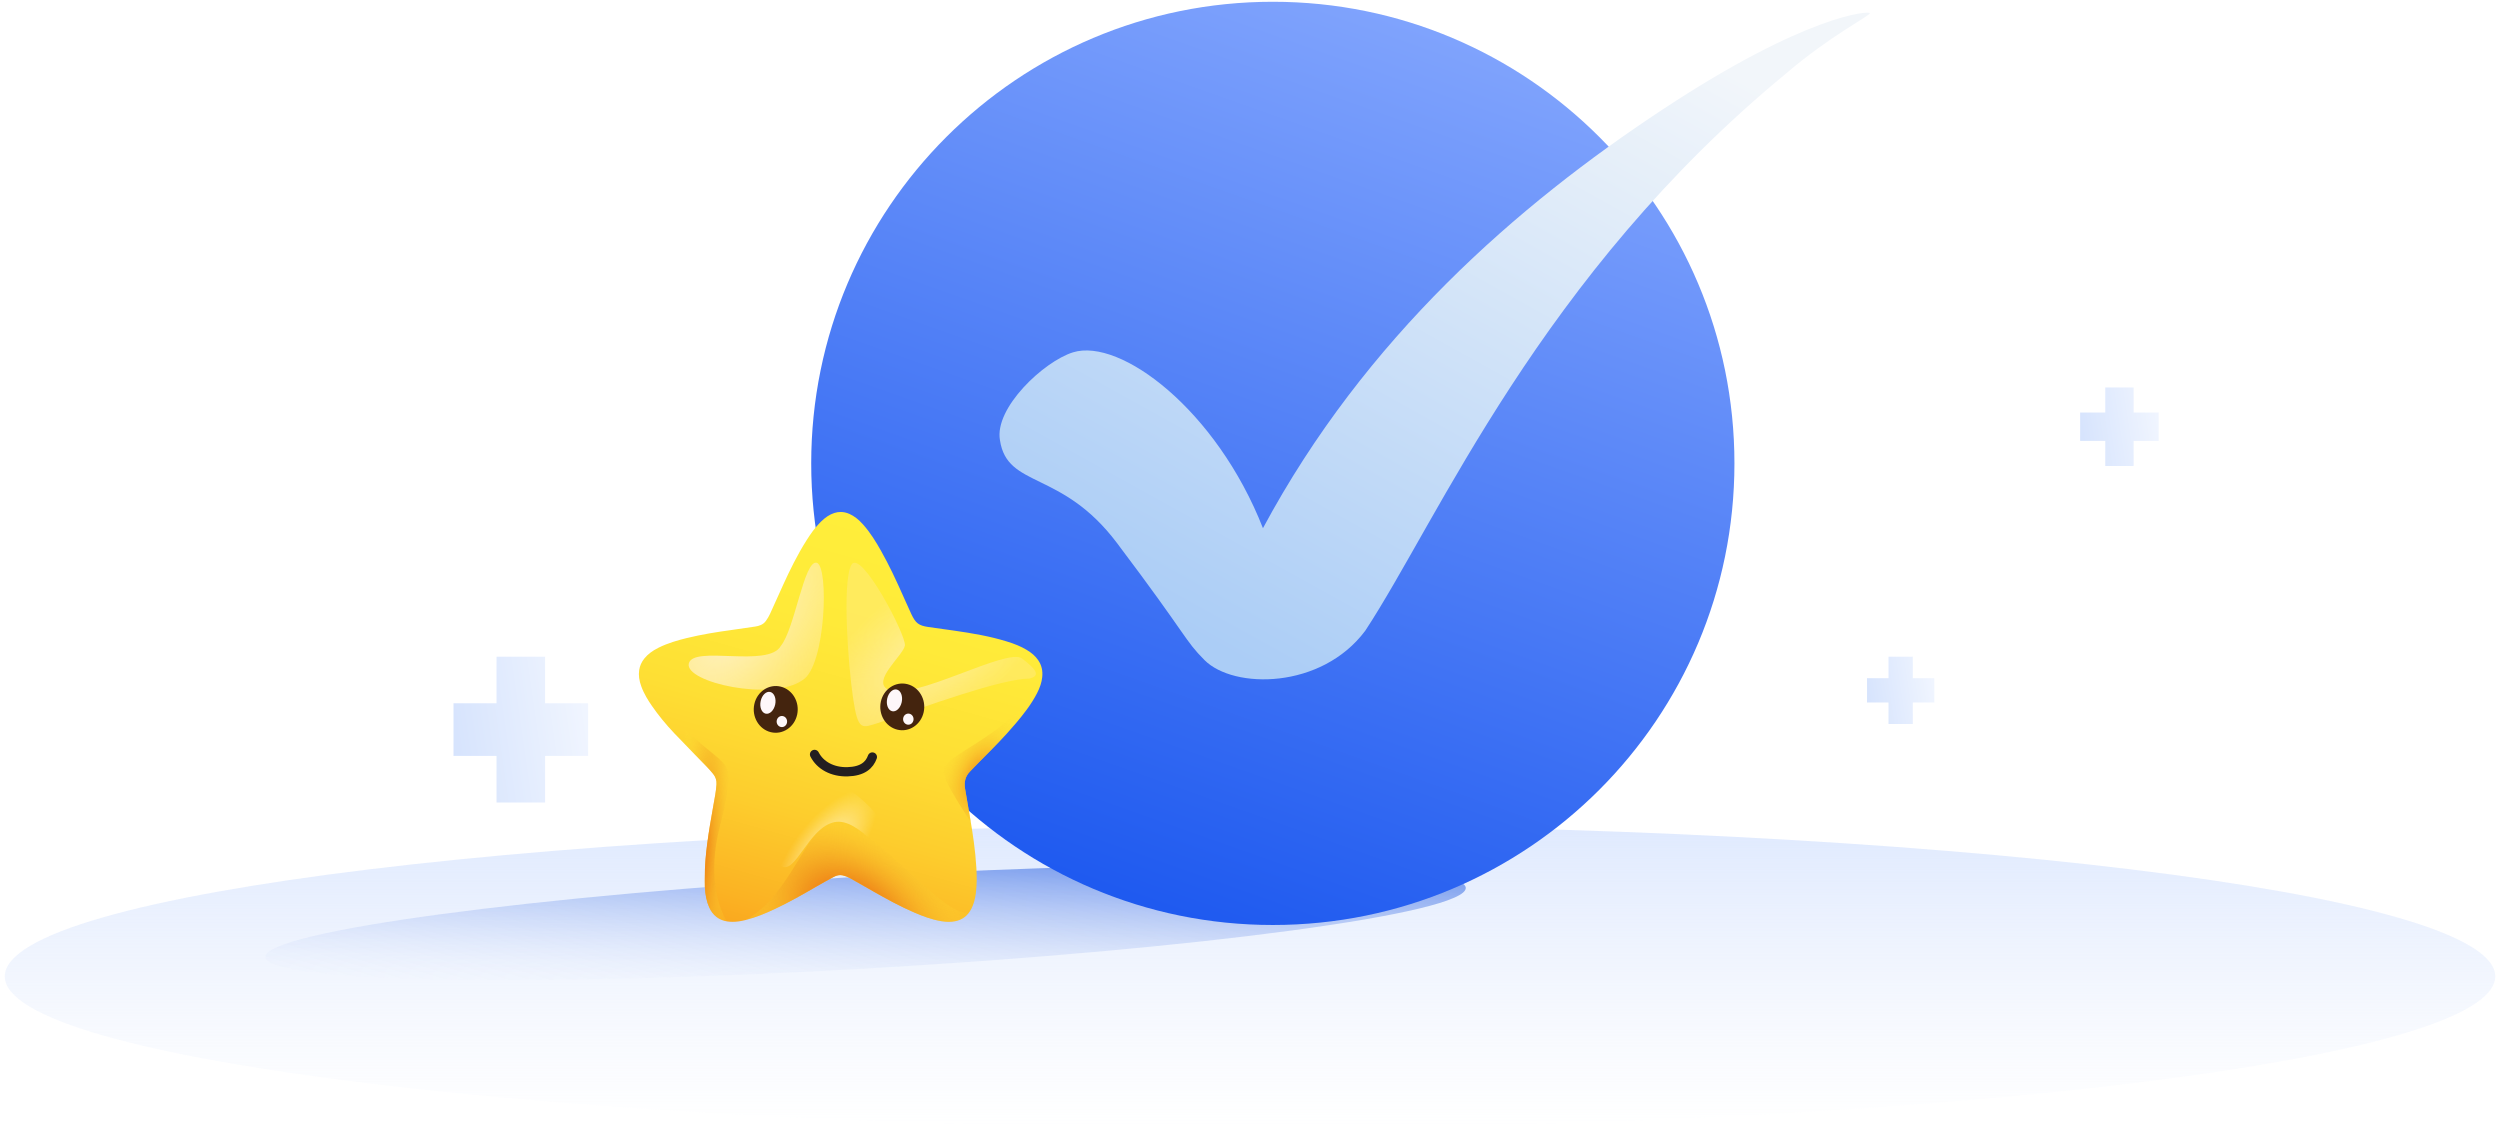 <svg width="270" height="122" viewBox="0 0 270 122" fill="none" xmlns="http://www.w3.org/2000/svg">
<path d="M135.001 121.809C209.275 121.809 269.486 114.486 269.486 105.452C269.486 96.419 209.275 89.096 135.001 89.096C60.727 89.096 0.516 96.419 0.516 105.452C0.516 114.486 60.727 121.809 135.001 121.809Z" fill="url(#paint0_linear_1631_203542)"/>
<path opacity="0.58" d="M233.139 44.553H230.43V41.845H227.368V44.553H224.658V47.615H227.368V50.326H230.43V47.615H233.139V44.553Z" fill="url(#paint1_linear_1631_203542)"/>
<path opacity="0.58" d="M63.517 75.952H58.872V70.923H53.624V75.952H48.978V81.639H53.624V86.673H58.872V81.639H63.517V75.952Z" fill="url(#paint2_linear_1631_203542)"/>
<path opacity="0.58" d="M208.906 73.244H206.584V70.923H203.959V73.244H201.637V75.869H203.959V78.192H206.584V75.869H208.906V73.244Z" fill="url(#paint3_linear_1631_203542)"/>
<g filter="url(#filter0_f_1631_203542)">
<path d="M93.771 104.592C129.57 102.525 158.462 98.626 158.304 95.882C158.146 93.139 128.996 92.59 93.197 94.656C57.398 96.723 28.505 100.622 28.664 103.366C28.822 106.109 57.971 106.658 93.771 104.592Z" fill="url(#paint4_linear_1631_203542)"/>
</g>
<path d="M137.465 99.899C165.01 99.899 187.319 77.59 187.319 50.045C187.319 22.501 165.01 0.191 137.465 0.191C109.921 0.191 87.611 22.501 87.611 50.045C87.611 77.59 109.921 99.899 137.465 99.899Z" fill="url(#paint5_linear_1631_203542)"/>
<path d="M79.124 99.559C78.94 99.559 78.756 99.546 78.573 99.52C77.657 99.387 76.99 98.87 76.591 97.982C76.322 97.384 76.174 96.687 76.125 95.789C76.113 95.57 76.116 95.343 76.119 95.124C76.121 95.023 76.122 94.918 76.122 94.815C76.104 93.484 76.248 92.165 76.374 91.164C76.549 89.783 76.796 88.39 77.035 87.042C77.105 86.648 77.178 86.24 77.247 85.839C77.306 85.493 77.351 85.124 77.381 84.712C77.411 84.303 77.291 83.918 77.034 83.6C76.802 83.314 76.567 83.047 76.337 82.809C75.906 82.365 75.466 81.917 75.041 81.483C74.318 80.746 73.571 79.983 72.848 79.222C71.921 78.246 71.097 77.236 70.397 76.222C70.024 75.68 69.558 74.953 69.26 74.132C69.024 73.483 68.952 72.925 69.031 72.376C69.097 71.918 69.286 71.494 69.592 71.115C69.959 70.662 70.442 70.294 71.112 69.958C72.132 69.446 73.226 69.143 74.162 68.913C75.837 68.503 77.497 68.249 78.9 68.055C79.706 67.943 80.644 67.811 81.567 67.667C81.943 67.609 82.414 67.486 82.722 67.052C82.9 66.801 83.049 66.547 83.163 66.299C83.42 65.74 83.676 65.17 83.923 64.618C84.149 64.115 84.383 63.594 84.617 63.084C85.28 61.638 86.096 59.942 87.126 58.322C87.525 57.695 88.018 56.969 88.659 56.342C89.15 55.861 89.609 55.562 90.105 55.403C90.328 55.331 90.559 55.294 90.791 55.293C91.104 55.293 91.422 55.363 91.736 55.502C92.251 55.729 92.724 56.097 93.226 56.661C94.016 57.547 94.625 58.556 95.165 59.515C96.029 61.046 96.764 62.616 97.602 64.502L97.709 64.744C97.938 65.26 98.174 65.792 98.419 66.311C98.891 67.311 99.218 67.56 100.261 67.717C100.78 67.794 101.308 67.866 101.818 67.936C102.171 67.984 102.535 68.034 102.893 68.085C105.079 68.397 106.904 68.717 108.704 69.268C109.601 69.542 110.262 69.819 110.847 70.165C111.423 70.505 111.831 70.868 112.13 71.307C112.492 71.839 112.633 72.434 112.561 73.124C112.502 73.695 112.317 74.262 111.98 74.908C111.348 76.117 110.517 77.163 109.713 78.113C108.462 79.592 107.077 80.972 105.854 82.19C105.608 82.436 105.363 82.691 105.126 82.939C105.004 83.066 104.878 83.198 104.753 83.327C104.276 83.818 104.099 84.438 104.225 85.169C104.369 85.995 104.513 86.834 104.652 87.646L104.785 88.421C105.052 89.976 105.34 91.826 105.448 93.743C105.492 94.514 105.524 95.527 105.384 96.528C105.293 97.178 105.142 97.691 104.911 98.141C104.522 98.899 103.942 99.343 103.14 99.496C102.917 99.538 102.691 99.559 102.465 99.558C102.21 99.558 101.945 99.534 101.654 99.486C100.594 99.309 99.597 98.919 98.762 98.561C97.182 97.882 95.661 97.043 94.381 96.311C94.169 96.19 93.957 96.069 93.745 95.947C93.094 95.573 92.419 95.186 91.75 94.816C91.545 94.703 91.303 94.613 91.012 94.543C90.926 94.522 90.839 94.512 90.751 94.512C90.519 94.512 90.277 94.581 90.011 94.724C89.356 95.074 88.783 95.392 88.26 95.696C86.708 96.597 85.185 97.467 83.615 98.201C82.74 98.61 81.693 99.067 80.555 99.355C80.009 99.494 79.553 99.559 79.124 99.559Z" fill="url(#paint6_linear_1631_203542)"/>
<path d="M78.518 99.514C77.631 99.369 76.983 98.855 76.591 97.985C76.322 97.387 76.174 96.69 76.125 95.792C76.113 95.573 76.116 95.346 76.119 95.127C76.121 95.026 76.122 94.921 76.122 94.818C76.104 93.486 76.248 92.168 76.374 91.167C76.549 89.786 76.796 88.393 77.035 87.045C77.105 86.651 77.178 86.243 77.247 85.842C77.306 85.496 77.351 85.127 77.381 84.715C77.411 84.305 77.291 83.921 77.034 83.603C76.802 83.316 76.567 83.05 76.337 82.812C75.906 82.368 75.466 81.919 75.041 81.486C74.318 80.748 73.571 79.986 72.848 79.225C71.921 78.249 71.097 77.239 70.397 76.224C70.024 75.683 69.557 74.956 69.26 74.135C69.024 73.486 68.952 72.928 69.031 72.379C69.097 71.921 69.286 71.496 69.592 71.118C69.699 70.986 69.814 70.863 69.938 70.748C69.071 73.223 69.897 75.725 77.421 81.734C78.662 82.877 79.35 83.022 77.735 89.304C76.42 94.418 77.559 98.034 78.518 99.514Z" fill="url(#paint7_radial_1631_203542)"/>
<path d="M104.669 98.54C104.295 99.055 103.792 99.367 103.145 99.491C102.922 99.533 102.696 99.553 102.47 99.553C102.215 99.553 101.95 99.529 101.658 99.481C100.599 99.304 99.602 98.914 98.767 98.555C97.187 97.877 95.666 97.038 94.386 96.306C94.174 96.185 93.962 96.064 93.75 95.942C93.098 95.568 92.424 95.181 91.755 94.811C91.55 94.697 91.308 94.608 91.017 94.538C90.931 94.517 90.844 94.507 90.756 94.507C90.524 94.507 90.282 94.576 90.016 94.718C89.36 95.069 88.788 95.387 88.265 95.691C86.713 96.592 85.19 97.462 83.62 98.196C82.745 98.605 81.697 99.061 80.56 99.35C80.543 99.354 80.526 99.359 80.51 99.362C85.478 96.732 87.225 88.854 90.107 88.789C94.205 88.788 101.799 99.168 104.669 98.54Z" fill="url(#paint8_radial_1631_203542)"/>
<path d="M84.338 69.748C85.837 67.907 86.845 60.473 88.198 60.777C89.55 61.082 89.188 71.94 86.695 73.441C83.385 75.803 73.93 73.689 74.389 71.665C74.849 69.642 82.995 72.183 84.338 69.748Z" fill="url(#paint9_radial_1631_203542)"/>
<path opacity="0.76" d="M111.167 73.286C108.17 73.299 99.725 76.357 94.912 78.056C93.092 78.605 92.675 79.075 92.131 75.393C91.587 71.711 90.953 62.873 91.943 61.017C92.934 59.162 97.908 68.652 97.727 69.723C97.545 70.794 94.094 73.539 95.91 74.479C98.543 75.799 108.773 69.896 110.378 71.116C111.984 72.335 112.382 73.002 111.167 73.286Z" fill="url(#paint10_radial_1631_203542)"/>
<path opacity="0.76" d="M88.975 84.456C91.649 83.898 97.007 89.776 96.462 91.703C95.917 93.63 92.92 88.195 90.105 88.793C87.29 89.391 85.928 94.497 84.384 93.534C82.84 92.57 85.384 85.809 88.975 84.456Z" fill="url(#paint11_radial_1631_203542)"/>
<path d="M112.182 74.495C112.122 74.631 112.054 74.771 111.98 74.915C111.348 76.124 110.517 77.17 109.713 78.12C108.462 79.599 107.076 80.979 105.854 82.197C105.607 82.443 105.363 82.698 105.126 82.946C105.004 83.073 104.878 83.205 104.753 83.334C104.276 83.826 104.099 84.445 104.225 85.176C104.369 86.002 104.513 86.841 104.652 87.653L104.785 88.428C104.805 88.544 104.825 88.661 104.845 88.781C103.55 86.749 101.796 84.184 101.92 83.126C102.108 81.528 107.882 79.861 112.182 74.495Z" fill="url(#paint12_radial_1631_203542)"/>
<path d="M83.245 79.074C84.522 79.386 85.797 78.538 86.093 77.179C86.388 75.821 85.591 74.467 84.314 74.155C83.036 73.844 81.761 74.692 81.466 76.05C81.17 77.409 81.967 78.763 83.245 79.074Z" fill="#44240E"/>
<path d="M82.681 77.073C83.114 77.179 83.578 76.74 83.719 76.094C83.859 75.448 83.622 74.838 83.19 74.733C82.757 74.627 82.292 75.065 82.152 75.712C82.011 76.358 82.248 76.968 82.681 77.073Z" fill="#FEF7FA"/>
<path d="M84.316 78.511C84.62 78.585 84.923 78.383 84.993 78.06C85.063 77.737 84.874 77.415 84.57 77.341C84.266 77.267 83.963 77.469 83.892 77.792C83.822 78.115 84.012 78.437 84.316 78.511Z" fill="#FEF7FA"/>
<path d="M96.911 78.803C98.188 79.115 99.463 78.266 99.759 76.908C100.054 75.549 99.257 74.196 97.98 73.884C96.702 73.572 95.427 74.421 95.132 75.779C94.836 77.137 95.633 78.491 96.911 78.803Z" fill="#44240E"/>
<path d="M96.347 76.811C96.78 76.916 97.244 76.478 97.385 75.832C97.525 75.186 97.288 74.576 96.856 74.471C96.423 74.365 95.958 74.803 95.818 75.45C95.677 76.096 95.914 76.705 96.347 76.811Z" fill="#FEF7FA"/>
<path d="M97.972 78.253C98.276 78.327 98.579 78.126 98.649 77.802C98.72 77.479 98.53 77.157 98.226 77.083C97.922 77.009 97.619 77.211 97.549 77.534C97.478 77.857 97.668 78.179 97.972 78.253Z" fill="#FEF7FA"/>
<path d="M87.97 81.477C88.574 82.669 89.911 83.397 91.537 83.351C93.164 83.304 93.9 82.639 94.216 81.756" stroke="#231F20" stroke-miterlimit="10" stroke-linecap="round"/>
<path d="M136.399 57.045C131.381 44.256 120.998 36.469 115.886 38.052C112.73 39.033 107.365 44.066 107.996 47.548C108.785 52.772 114.655 50.714 120.62 58.628C128.383 68.916 127.878 69.074 130.087 71.29C133.243 74.455 142.71 74.455 147.444 68.124C155.365 56.095 166.348 29.79 192.92 7.916C197.653 3.864 201.945 1.712 201.945 1.427C201.945 1.142 195.16 1.522 179.539 11.841C163.886 22.161 147.444 36.469 136.399 57.045Z" fill="url(#paint13_linear_1631_203542)"/>
<defs>
<filter id="filter0_f_1631_203542" x="25.662" y="90.404" width="135.643" height="18.439" filterUnits="userSpaceOnUse" color-interpolation-filters="sRGB">
<feFlood flood-opacity="0" result="BackgroundImageFix"/>
<feBlend mode="normal" in="SourceGraphic" in2="BackgroundImageFix" result="shape"/>
<feGaussianBlur stdDeviation="1.5" result="effect1_foregroundBlur_1631_203542"/>
</filter>
<linearGradient id="paint0_linear_1631_203542" x1="135.001" y1="83.148" x2="135.001" y2="121.809" gradientUnits="userSpaceOnUse">
<stop stop-color="#B0CAFE" stop-opacity="0.51"/>
<stop offset="1" stop-color="#CFDDF8" stop-opacity="0"/>
</linearGradient>
<linearGradient id="paint1_linear_1631_203542" x1="223.187" y1="46.126" x2="233.768" y2="44.49" gradientUnits="userSpaceOnUse">
<stop stop-color="#B2CBFB"/>
<stop offset="1" stop-color="#EAF1FF"/>
</linearGradient>
<linearGradient id="paint2_linear_1631_203542" x1="46.456" y1="78.874" x2="64.659" y2="76.276" gradientUnits="userSpaceOnUse">
<stop stop-color="#B2CBFB"/>
<stop offset="1" stop-color="#EAF1FF"/>
</linearGradient>
<linearGradient id="paint3_linear_1631_203542" x1="200.375" y1="74.593" x2="209.445" y2="73.19" gradientUnits="userSpaceOnUse">
<stop stop-color="#B2CBFB"/>
<stop offset="1" stop-color="#EAF1FF"/>
</linearGradient>
<linearGradient id="paint4_linear_1631_203542" x1="108.457" y1="85.704" x2="107.444" y2="109.978" gradientUnits="userSpaceOnUse">
<stop offset="0.026" stop-color="#1350DD"/>
<stop offset="1" stop-color="#F4F7FF" stop-opacity="0"/>
</linearGradient>
<linearGradient id="paint5_linear_1631_203542" x1="153.697" y1="0.191" x2="118.401" y2="99.899" gradientUnits="userSpaceOnUse">
<stop stop-color="#82A5FD"/>
<stop offset="1" stop-color="#1B57EF"/>
</linearGradient>
<linearGradient id="paint6_linear_1631_203542" x1="80.79" y1="104.73" x2="94.313" y2="56.359" gradientUnits="userSpaceOnUse">
<stop stop-color="#F99A19"/>
<stop offset="0.15" stop-color="#FBB323"/>
<stop offset="0.35" stop-color="#FDCD2D"/>
<stop offset="0.55" stop-color="#FEDF34"/>
<stop offset="0.77" stop-color="#FFEA39"/>
<stop offset="1" stop-color="#FFEE3A"/>
</linearGradient>
<radialGradient id="paint7_radial_1631_203542" cx="0" cy="0" r="1" gradientUnits="userSpaceOnUse" gradientTransform="translate(75.843 92.504) rotate(-85.603) scale(25.837 3.923)">
<stop offset="0.02" stop-color="#ED7B14"/>
<stop offset="0.91" stop-color="#FFEE3A" stop-opacity="0"/>
</radialGradient>
<radialGradient id="paint8_radial_1631_203542" cx="0" cy="0" r="1" gradientUnits="userSpaceOnUse" gradientTransform="translate(92.415 99.558) rotate(-48.682) scale(18.547 27.794)">
<stop offset="0.159" stop-color="#ED7B14"/>
<stop offset="0.582" stop-color="#FFEE3A" stop-opacity="0"/>
</radialGradient>
<radialGradient id="paint9_radial_1631_203542" cx="0" cy="0" r="1" gradientUnits="userSpaceOnUse" gradientTransform="translate(79.451 67.644) rotate(39.733) scale(9.725 18.591)">
<stop offset="0.12" stop-color="#FFF0B8"/>
<stop offset="0.4" stop-color="#FFEFAF" stop-opacity="0.85"/>
<stop offset="1" stop-color="#FFEB99" stop-opacity="0.5"/>
</radialGradient>
<radialGradient id="paint10_radial_1631_203542" cx="0" cy="0" r="1" gradientUnits="userSpaceOnUse" gradientTransform="translate(101.089 69.966) rotate(-37.609) scale(15.796 7.286)">
<stop offset="0.12" stop-color="#FFF0B8"/>
<stop offset="0.4" stop-color="#FFEFAF" stop-opacity="0.85"/>
<stop offset="1" stop-color="#FFEB99" stop-opacity="0.5"/>
</radialGradient>
<radialGradient id="paint11_radial_1631_203542" cx="0" cy="0" r="1" gradientUnits="userSpaceOnUse" gradientTransform="translate(89.171 91.739) rotate(-51.471) scale(7.806 3.294)">
<stop offset="0.12" stop-color="#FFF0B8"/>
<stop offset="0.4" stop-color="#FFEFAF" stop-opacity="0.85"/>
<stop offset="1" stop-color="#FFEB99" stop-opacity="0"/>
</radialGradient>
<radialGradient id="paint12_radial_1631_203542" cx="0" cy="0" r="1" gradientUnits="userSpaceOnUse" gradientTransform="translate(105.915 84.113) rotate(-68.934) scale(10.02 6.349)">
<stop offset="0.02" stop-color="#ED7B14"/>
<stop offset="0.15" stop-color="#F1921C" stop-opacity="0.8"/>
<stop offset="0.36" stop-color="#F6B326" stop-opacity="0.52"/>
<stop offset="0.54" stop-color="#FACC2F" stop-opacity="0.29"/>
<stop offset="0.7" stop-color="#FDDF35" stop-opacity="0.13"/>
<stop offset="0.83" stop-color="#FEEA39" stop-opacity="0.04"/>
<stop offset="0.91" stop-color="#FFEE3A" stop-opacity="0"/>
</radialGradient>
<linearGradient id="paint13_linear_1631_203542" x1="125.483" y1="66.614" x2="164.896" y2="-4.417" gradientUnits="userSpaceOnUse">
<stop stop-color="#ABCDF6"/>
<stop offset="1" stop-color="#F2F6FA"/>
</linearGradient>
</defs>
</svg>
